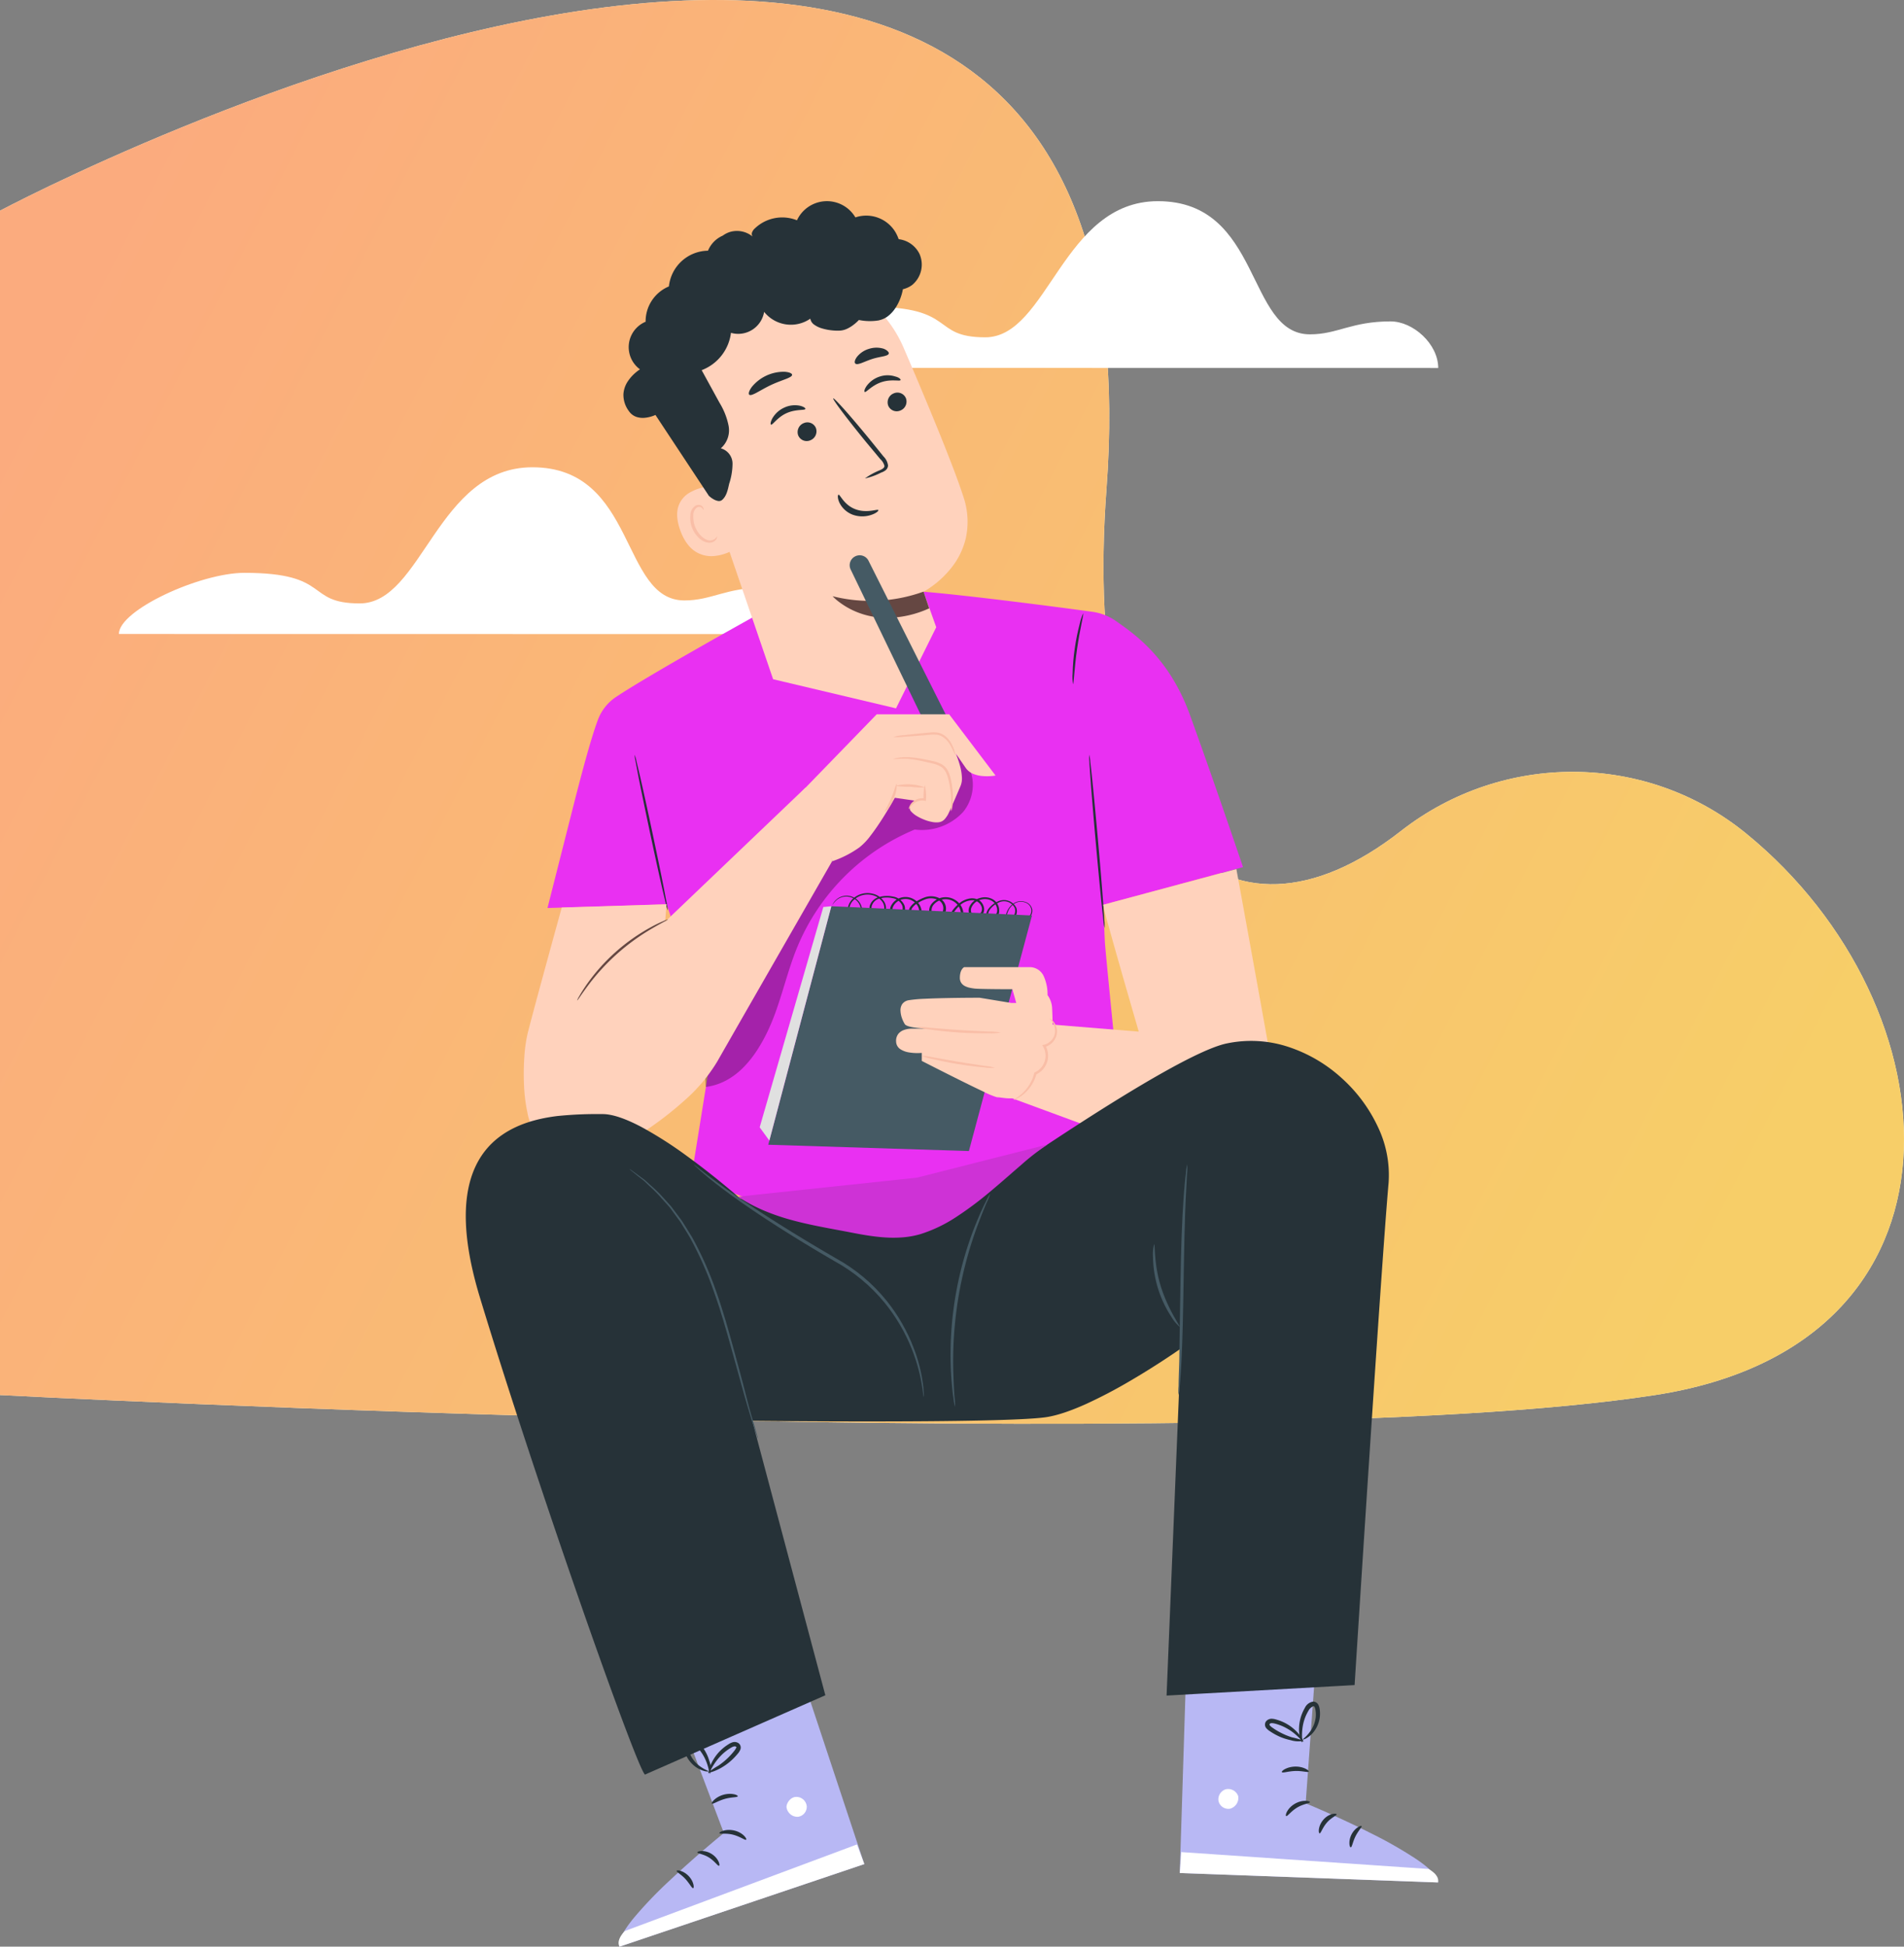 <svg xmlns="http://www.w3.org/2000/svg" xmlns:xlink="http://www.w3.org/1999/xlink" width="735.628" height="751.978" viewBox="0 0 735.628 751.978"><rect x="0" y="0" width="735.628" height="751.978" fill="#808080" stroke="none"/><defs><linearGradient id="a" x1="0.905" y1="0.819" x2="0.025" y2="0.4" gradientUnits="objectBoundingBox"><stop offset="0" stop-color="#f7ce68"/><stop offset="1" stop-color="#fbab7e"/></linearGradient></defs><g transform="translate(127.194 -505.498)"><path d="M.5,313S454,71.5,428,420.5c-10,133.79,46,185.07,113.71,132.16,39.34-30.76,94.84-30.62,133.52,1C757,620.43,766.82,750.93,640,770.5c-162,25-639.5,0-639.5,0Z" transform="translate(-127.694 273.887)" fill="#fffbdf"/><path d="M.5,313S454,71.5,428,420.5c-10,133.79,46,185.07,113.71,132.16,39.34-30.76,94.84-30.62,133.52,1C757,620.43,766.82,750.93,640,770.5c-162,25-639.5,0-639.5,0Z" transform="translate(-127.694 273.887)" fill="url(#a)"/><g transform="translate(-81.265 686)"><path d="M0,64.4c0-9.21,31.36-23.62,48.51-23.62,33.83,0,23.27,11.81,44.55,11.81C117.31,52.59,122.85,0,159.75,0c40.33,0,34,51.44,58.75,51.44,10.66,0,16-5,31.15-5,8.79,0,18.41,8.78,18.41,18Z" fill="#fff"/></g><g transform="translate(160.416 583.211)"><path d="M0,64.4c0-9.21,31.36-23.62,48.51-23.62,33.83,0,23.27,11.81,44.55,11.81C117.31,52.59,122.85,0,159.75,0c40.33,0,34,51.44,58.75,51.44,10.66,0,16-5,31.15-5,8.79,0,18.41,8.78,18.41,18Z" fill="#fff"/></g><g transform="translate(52.765 583.211)"><path d="M214.7,121.124l54.022-14.564s-.724-2.142-1.951-5.741-2.958-8.656-4.97-14.486S257.5,73.9,255.145,67.205s-4.77-13.476-7.024-19.664a76.248,76.248,0,0,0-6.78-14.119,66.156,66.156,0,0,0-7.7-10.15,68.517,68.517,0,0,0-7.521-6.98c-2.355-1.888-4.5-3.38-6.242-4.612A21.048,21.048,0,0,0,210.4,7.924c-3.194-.443-7.774-1.059-13.118-1.755s-11.454-1.475-17.706-2.242S166.928,2.4,161.012,1.748,149.658.54,145.322.181A102.674,102.674,0,0,0,125.929,1c-7.214.855-14.823,2.162-21.761,3.524S90.96,7.3,86.426,8.379s-7.334,1.813-7.334,1.813-2.456,1.362-6.347,3.542-9.216,5.179-14.954,8.453-11.89,6.821-17.433,10.1-10.477,6.289-13.782,8.486a18.32,18.32,0,0,0-7.087,8.859c-.616,1.648-1.271,3.591-1.967,5.808s-1.431,4.707-2.206,7.449-1.59,5.735-2.445,8.957-1.75,6.674-2.684,10.333L0,122.364l46.066-1.4c2.321,7.047,4.6,13.915,6.71,20.253s4.056,12.145,5.71,17.072,3.019,8.972,3.969,11.787,1.488,4.4,1.488,4.4L55.6,226.314s3.932,1.575,10.083,3.909,14.52,5.428,23.393,8.467,18.251,6.022,26.419,8.135,15.127,3.355,19.162,2.912,11.616-2.536,20.718-5.426,19.724-6.578,29.842-10.21,19.732-7.209,26.816-9.878,11.639-4.429,11.639-4.429-.522-5.14-1.3-12.888-1.825-18.1-2.869-28.532-2.086-20.933-2.869-28.977-1.3-13.63-1.3-14.224c-.013-.235-.039-.784-.074-1.587s-.082-1.861-.136-3.112-.117-2.7-.186-4.275S214.785,122.909,214.7,121.124Z" transform="translate(31.569 150.68)" fill="#e930f2"/><g transform="translate(92.359 211.309)" opacity="0.3"><path d="M100.779,5.675A16.635,16.635,0,0,0,86.056.147,33.363,33.363,0,0,0,71.031,6.331a75.556,75.556,0,0,0-9.759,7.937,100.026,100.026,0,0,0-8.515,9.3C50.1,26.847,47.6,30.281,45.216,33.8s-4.646,7.112-6.839,10.717q-5.736,9.424-11.01,19.106t-10.077,19.6q-4.8,9.918-9.128,20.06T0,123.765l.372,7.087a22.774,22.774,0,0,0,7.878-2.521,27.873,27.873,0,0,0,6.509-4.888,41.336,41.336,0,0,0,5.287-6.552,63.283,63.283,0,0,0,4.21-7.514,82.21,82.21,0,0,0,3.269-7.962c.966-2.71,1.835-5.465,2.686-8.23s1.686-5.541,2.583-8.293,1.857-5.481,2.96-8.152a84.084,84.084,0,0,1,45.34-45.322,21.7,21.7,0,0,0,18.621-6.7,16.159,16.159,0,0,0,2.645-4.454,16.868,16.868,0,0,0,1.149-5.037,15.121,15.121,0,0,0-.483-5.053A12.717,12.717,0,0,0,100.779,5.675Z"/></g><path d="M5.953,66.9a15.208,15.208,0,0,1-.407-2.622c-.2-1.689-.469-4.133-.778-7.154s-.662-6.619-1.04-10.615S2.945,38.12,2.533,33.5s-.79-9.016-1.12-13.021S.8,12.869.573,9.836.183,4.346.089,2.646A14.842,14.842,0,0,1,.035,0,14.927,14.927,0,0,1,.442,2.615c.2,1.688.469,4.133.778,7.156S1.881,16.4,2.26,20.4s.783,8.4,1.195,13.02.79,9.022,1.12,13.026.615,7.611.84,10.641.39,5.483.484,7.179A14.781,14.781,0,0,1,5.953,66.9Z" transform="translate(240.836 213.848)" fill="#263238"/><path d="M0,0Q.116.28.216.566T.4,1.142q.084.291.153.585t.121.593c.1.443.21.9.325,1.388s.236.989.363,1.52.261,1.086.4,1.669.284,1.195.435,1.837c.31,1.351.646,2.833,1,4.426s.734,3.3,1.128,5.1.805,3.687,1.228,5.65.858,4,1.3,6.09.872,4.124,1.282,6.083.8,3.844,1.174,5.638.72,3.5,1.045,5.093.623,3.084.893,4.448q.186.97.355,1.863t.322,1.7q.153.811.289,1.537l.256,1.364q.068.295.122.592t.1.6q.042.3.071.6t.046.6q-.116-.28-.218-.566t-.188-.576q-.086-.291-.158-.585t-.127-.593q-.146-.631-.315-1.348t-.358-1.518l-.4-1.684q-.208-.883-.435-1.847c-.31-1.355-.646-2.84-1-4.436s-.734-3.3-1.128-5.1-.805-3.686-1.228-5.647-.858-3.994-1.3-6.08-.871-4.117-1.282-6.075-.8-3.843-1.174-5.638-.72-3.5-1.045-5.1-.623-3.087-.893-4.451q-.186-.97-.355-1.86t-.322-1.7Q.729,4.509.592,3.781T.337,2.41q-.072-.3-.129-.6t-.1-.6Q.066.912.039.608T0,0Z" transform="translate(65.233 213.848)" fill="#263238"/><path d="M4.155,0c.066.022.02.413-.1,1.1s-.326,1.684-.569,2.908S2.953,6.7,2.66,8.317s-.591,3.408-.862,5.29-.486,3.682-.662,5.322S.824,22.05.714,23.295s-.2,2.253-.27,2.95-.137,1.081-.2,1.076q-.09-.5-.147-1.008T.014,25.3Q-.008,24.79,0,24.281t.058-1.017q.031-1.228.1-2.454t.172-2.449q.1-1.223.245-2.443T.9,13.483q.173-1.216.382-2.426t.452-2.413q.244-1.2.523-2.4t.593-2.383q.1-.5.238-.995t.3-.977q.164-.484.358-.957T4.155,0Z" transform="translate(234.394 159.242)" fill="#263238"/><path d="M47.98,13.8a74.113,74.113,0,0,0,1.944,7.714c1.265,4.6,3,10.719,4.743,16.834S58.174,50.576,59.5,55.157s2.213,7.635,2.213,7.635l-41.779-3.4L0,83.823l71.19,26.222s2.756-1.229,6.891-3.1,9.647-4.386,15.159-6.956,11.025-5.2,15.159-7.292,6.891-3.66,6.891-4.107-.991-6.208-2.478-14.6-3.469-19.407-5.451-30.369S103.4,21.756,101.91,13.59,99.433,0,99.433,0Z" transform="translate(198.294 258.001)" fill="#ffd2bc"/><path d="M73.866,10.2a2.976,2.976,0,0,0,2.073-1.081,3.543,3.543,0,0,0,.9-2.675,3.436,3.436,0,0,0-2.427-2.817,4.659,4.659,0,0,0-4.624.833,6.823,6.823,0,0,0-1.772,2.232q-.086.17-.164.344t-.146.351q-.069.177-.129.358t-.11.364c-.031.124-.064.25-.092.375a2.755,2.755,0,0,0-.061.365,1.1,1.1,0,0,0,.016.332.6.6,0,0,0,.137.275,1.116,1.116,0,0,0,1.223.319,2.285,2.285,0,0,0,1.24-.868,3.543,3.543,0,0,0,.5-3.154,4.624,4.624,0,0,0-6.272-2.073,8.434,8.434,0,0,0-3.172,2.5,3.544,3.544,0,0,0-.8,1.772,1.151,1.151,0,0,0,.868,1.293,2.179,2.179,0,0,0,1.772-.6,2.835,2.835,0,0,0,.8-1.772,4.287,4.287,0,0,0-1.86-3.756,5.421,5.421,0,0,0-4.429-.567A5.208,5.208,0,0,0,53.792,5.4a2.693,2.693,0,0,0-.106,2.179,1.771,1.771,0,0,0,1.772.974,2.533,2.533,0,0,0,1.931-1.063A2.569,2.569,0,0,0,57.6,5.254a3.772,3.772,0,0,0-3.916-2.463,7.441,7.441,0,0,0-4.748,2.232q-.249.23-.484.473t-.457.5q-.222.255-.43.522t-.4.545a2.639,2.639,0,0,0-.514,2.3,1.329,1.329,0,0,0,1.9.478,2.143,2.143,0,0,0,1.081-2.037,5.81,5.81,0,0,0-2.782-4.553,5.953,5.953,0,0,0-5.439-.425,5.811,5.811,0,0,0-2.3,1.648,3.348,3.348,0,0,0-.815,2.5,1.572,1.572,0,0,0,.584,1.059,2.376,2.376,0,0,0,1.167.489A2.741,2.741,0,0,0,41.35,8.4a1.972,1.972,0,0,0,1.013-.785,3.541,3.541,0,0,0-1.223-4.784,6.307,6.307,0,0,0-5.563-.3q-.347.134-.688.284t-.673.317q-.333.166-.657.348t-.64.38a6.521,6.521,0,0,0-2.091,1.878,2.285,2.285,0,0,0-.159,2.392,1.311,1.311,0,0,0,1.878.62,2.09,2.09,0,0,0,.939-2.091,4.5,4.5,0,0,0-1.063-2.41,5.421,5.421,0,0,0-4.748-1.949,5.314,5.314,0,0,0-4.164,2.782,2.781,2.781,0,0,0-.16,2.3,1.629,1.629,0,0,0,1.772.868A2.232,2.232,0,0,0,26.9,6.972a2.923,2.923,0,0,0,0-2.286A4.89,4.89,0,0,0,23.122,1.94a10.206,10.206,0,0,0-4.855.142,4.181,4.181,0,0,0-3.1,2.977A3.081,3.081,0,0,0,16.938,8.6a2.585,2.585,0,0,0,3.012-2.02,4.27,4.27,0,0,0-1.116-3.756,6.644,6.644,0,0,0-3.4-2.038A7.813,7.813,0,0,0,8.345,2.561,5.634,5.634,0,0,0,6.573,5.484a2.869,2.869,0,0,0,.9,2.817,1.894,1.894,0,0,0,2.569,0,2.71,2.71,0,0,0,.868-2.445A5.315,5.315,0,0,0,8.079,2.029,5.758,5.758,0,0,0,4.2,1.444,6.023,6.023,0,0,0,1.559,2.72q-.226.207-.438.428t-.407.457q-.2.235-.374.484T0,4.6q.024-.075.052-.148t.062-.144q.033-.071.071-.14t.081-.135q.114-.205.245-.4t.278-.377Q.935,3.073,1.1,2.9t.338-.325A6.042,6.042,0,0,1,4.128,1.161a5.952,5.952,0,0,1,4.111.532,5.687,5.687,0,0,1,3.136,4.093,3.207,3.207,0,0,1-.992,2.888,2.443,2.443,0,0,1-3.242.142A3.419,3.419,0,0,1,6.006,5.466a6.183,6.183,0,0,1,1.878-3.26A8.344,8.344,0,0,1,15.521.239a7.088,7.088,0,0,1,3.792,2.233A4.889,4.889,0,0,1,20.588,6.9a3.72,3.72,0,0,1-1.4,2.055,2.8,2.8,0,0,1-2.534.5,3.135,3.135,0,0,1-1.931-1.772,4.536,4.536,0,0,1-.354-2.6,4.942,4.942,0,0,1,3.65-3.544,10.86,10.86,0,0,1,5.315-.195A5.758,5.758,0,0,1,27.746,4.58a3.809,3.809,0,0,1,0,2.959,3.118,3.118,0,0,1-2.427,1.772,2.6,2.6,0,0,1-2.8-1.347,3.631,3.631,0,0,1,.142-3.1,6.253,6.253,0,0,1,4.89-3.313,6.342,6.342,0,0,1,5.563,2.268,5.439,5.439,0,0,1,1.293,2.906,3.011,3.011,0,0,1-1.417,3.012,2.251,2.251,0,0,1-1.772.213,2.392,2.392,0,0,1-1.364-1.187A3.312,3.312,0,0,1,30.049,5.4a7.618,7.618,0,0,1,2.41-2.179q.333-.213.677-.408t.7-.373q.353-.177.714-.337t.731-.3a7.228,7.228,0,0,1,6.432.39,4.429,4.429,0,0,1,1.471,6.166,3.313,3.313,0,0,1-3.242,1.311,3.208,3.208,0,0,1-1.665-.726,2.8,2.8,0,0,1-.9-1.63,4.287,4.287,0,0,1,1.028-3.278,6.977,6.977,0,0,1,8.983-1.4A6.608,6.608,0,0,1,50.6,7.947a3.082,3.082,0,0,1-1.612,2.888,2.586,2.586,0,0,1-1.772.23A2.144,2.144,0,0,1,45.8,9.9a3.543,3.543,0,0,1,.585-3.189q.219-.308.455-.6t.489-.574q.253-.28.522-.544t.553-.513a8.5,8.5,0,0,1,5.315-2.463,5.51,5.51,0,0,1,2.923.726,4.483,4.483,0,0,1,1.772,2.374,3.543,3.543,0,0,1-.337,3.012,3.437,3.437,0,0,1-2.622,1.453A2.728,2.728,0,0,1,52.87,8.088a3.543,3.543,0,0,1,.106-2.906A6.13,6.13,0,0,1,57.14,1.87a6.307,6.307,0,0,1,5.1.709,5.067,5.067,0,0,1,2.179,4.483,3.171,3.171,0,0,1-3.544,3.1,1.895,1.895,0,0,1-1.435-2.073,4.235,4.235,0,0,1,.975-2.179,9.124,9.124,0,0,1,3.544-2.693,5.311,5.311,0,0,1,7.087,2.5,4.11,4.11,0,0,1-.62,3.738A3.064,3.064,0,0,1,68.852,10.5a1.771,1.771,0,0,1-1.772-.567,2.3,2.3,0,0,1,0-1.772q.055-.195.119-.387t.137-.38q.073-.188.155-.373t.173-.366A7.371,7.371,0,0,1,69.56,4.3a5.1,5.1,0,0,1,5.067-.833A3.755,3.755,0,0,1,77.214,6.6a3.933,3.933,0,0,1-1.063,2.853,2.5,2.5,0,0,1-2.286.744Z" transform="translate(141.668 267.276)" fill="#263238"/><path d="M24.38,0,0,92.133l77.516,2.445,24.38-91Z" transform="translate(116.863 272.352)" fill="#455a64"/><path d="M27.693,0l-3.1.3L0,85.4l3.738,5.138Z" transform="translate(113.55 272.352)" fill="#e0e0e0"/><path d="M26.317,0H51.494a5.951,5.951,0,0,1,5.563,3.544,16.868,16.868,0,0,1,1.453,7.264,9.249,9.249,0,0,1,1.772,5.085q.088,1.724.132,3.45t.044,3.451q0,1.726-.044,3.451t-.132,3.45a1.236,1.236,0,0,1-.559.533,6.852,6.852,0,0,1-.987.465c-.348.136-.688.25-.941.329s-.419.125-.419.125a9.23,9.23,0,0,1,.23,6.768,7.087,7.087,0,0,1-3.632,3.632s-.212.484-.582,1.225-.9,1.739-1.533,2.768a19.815,19.815,0,0,1-2.168,2.951,5.875,5.875,0,0,1-2.485,1.773,11.231,11.231,0,0,1-2.476.411,15.943,15.943,0,0,1-2.275-.046c-.712-.061-1.371-.152-1.959-.228a12.739,12.739,0,0,0-1.529-.137,31.665,31.665,0,0,1-5.255-2.193c-2.8-1.316-6.379-3.07-9.9-4.824s-6.994-3.508-9.584-4.824-4.3-2.193-4.3-2.193v-3.1s-.606.061-1.518.069a19.22,19.22,0,0,1-3.357-.248,8.536,8.536,0,0,1-3.4-1.248A3.626,3.626,0,0,1,.006,28.775a4.361,4.361,0,0,1,.886-3.033,4.9,4.9,0,0,1,2.173-1.474,8.789,8.789,0,0,1,2.216-.474A8.236,8.236,0,0,1,6.3,23.761H21.055s-1.013.041-2.557.065-3.617.03-5.738-.04a50.341,50.341,0,0,1-6.02-.5c-1.732-.28-3.027-.694-3.4-1.3A11.884,11.884,0,0,1,2.25,19.663a9.467,9.467,0,0,1-.55-2.825,4.276,4.276,0,0,1,.662-2.553,3.831,3.831,0,0,1,2.551-1.509,53.959,53.959,0,0,1,6.367-.561c2.8-.135,6.062-.225,9.171-.283s6.064-.087,8.241-.1,3.577-.012,3.577-.012L44.5,13.839h1.931L44.921,8.523s-.8,0-2.037,0-2.9-.012-4.623-.029-3.508-.042-4.978-.079-2.629-.087-3.1-.154-1.058-.145-1.666-.279A7.882,7.882,0,0,1,26.7,7.37a3.856,3.856,0,0,1-1.462-1.2,3.438,3.438,0,0,1-.6-2.043,7.487,7.487,0,0,1,.263-2.08A4.271,4.271,0,0,1,25.475.79a2.764,2.764,0,0,1,.579-.622A1.4,1.4,0,0,1,26.317,0Z" transform="translate(166.255 295.881)" fill="#ffd2bc"/><path d="M32,2.1q-.583.1-1.171.173t-1.177.108q-.59.038-1.182.043t-1.183-.022c-.726,0-1.523,0-2.378,0s-1.768-.014-2.73-.033-1.97-.047-3.015-.089-2.127-.1-3.235-.174-2.188-.16-3.231-.25-2.049-.187-3.005-.286-1.865-.2-2.713-.306S5.342,1.054,4.624.952Q4.035.9,3.451.818T2.287.619Q1.708.5,1.136.357T0,.031Q.588,0,1.177,0T2.353.028q.588.029,1.173.087T4.7.262c.722.062,1.514.13,2.364.2s1.76.145,2.716.22,1.961.152,3,.227S14.9,1.059,16,1.13s2.179.135,3.219.194,2.042.112,3,.161,1.864.093,2.716.134l2.372.114q.59-.012,1.18.006T29.66,1.8q.588.047,1.173.122T32,2.1Z" transform="translate(174.73 319.043)" fill="#f9bea7"/><path d="M28.118,4.571q-.523.051-1.047.068t-1.048,0q-.524-.016-1.046-.064t-1.041-.13c-.647-.058-1.353-.127-2.11-.209s-1.564-.176-2.412-.282-1.737-.225-2.658-.355-1.873-.274-2.848-.429-1.923-.318-2.838-.484-1.8-.336-2.632-.506-1.631-.338-2.373-.5S4.633,1.356,4,1.2q-.518-.083-1.03-.2T1.962.737Q1.46.586.969.4T0,0Q.524.013,1.046.053T2.087.16q.519.067,1.034.16T4.146.532L14.068,2.3l9.94,1.541q.522.039,1.04.1t1.033.156q.514.091,1.024.208T28.118,4.571Z" transform="translate(176.307 330.166)" fill="#f9bea7"/><path d="M13.855,0s.023.007.066.023.105.043.184.083a3.015,3.015,0,0,1,.28.163,3.875,3.875,0,0,1,.355.262,6.022,6.022,0,0,1,1.541,6.874,6.413,6.413,0,0,1-4.341,3.668l.283-.691a7.92,7.92,0,0,1-3.632,11.3l.283-.319a15.519,15.519,0,0,1-.842,2.383,15.522,15.522,0,0,1-1.208,2.2A15.522,15.522,0,0,1,5.279,27.93a15.516,15.516,0,0,1-1.859,1.712q-.284.221-.58.426t-.6.394q-.306.189-.622.36t-.642.326q-.113.063-.232.116t-.241.1q-.122.042-.248.074T0,31.485c0-.031.079-.091.225-.188s.36-.231.63-.41.6-.4.969-.683.79-.611,1.241-1a15.822,15.822,0,0,0,1.676-1.713,15.83,15.83,0,0,0,1.391-1.935,15.818,15.818,0,0,0,1.084-2.122,15.825,15.825,0,0,0,.757-2.274v-.23l.23-.089a7.087,7.087,0,0,0,3.207-9.957l-.372-.567.656-.142a5.687,5.687,0,0,0,3.827-3.083,5.51,5.51,0,0,0,.266-3.969A8.152,8.152,0,0,0,13.855,0Z" transform="translate(211.654 315.69)" fill="#f9bea7"/><path d="M84.283,168.569l15.539-31.343-4.908-13.714a29.623,29.623,0,0,0,3.521-2.277,37.755,37.755,0,0,0,7.149-6.861,29.1,29.1,0,0,0,5.654-11.492,29.907,29.907,0,0,0-.963-16.17c-.961-2.981-2.3-6.712-3.918-10.968s-3.506-9.037-5.566-14.119S96.5,51.162,94.209,45.7s-4.651-10.993-6.968-16.379A48.318,48.318,0,0,0,27.373,2.535L25,3.332A40.158,40.158,0,0,0,9.813,13.769,37.758,37.758,0,0,0,1.675,28.744,47.669,47.669,0,0,0,.265,46.476a62.713,62.713,0,0,0,5,18.709L36.8,157.318Z" transform="translate(81.943 27.349)" fill="#ffd2bc"/><path d="M35.135,0a60.326,60.326,0,0,1-8.611,2.4A60.329,60.329,0,0,1,17.7,3.5,60.332,60.332,0,0,1,8.81,3.3,60.323,60.323,0,0,1,0,1.772a19.572,19.572,0,0,0,2.487,2.2A29.774,29.774,0,0,0,9.743,8.037a31.1,31.1,0,0,0,11.717,2.1A40.4,40.4,0,0,0,37.332,6.449Z" transform="translate(141.721 150.826)" fill="#654742"/><path d="M7.082,2.238a3.7,3.7,0,0,1-2.2,4.7A3.544,3.544,0,0,1,.207,4.984,3.718,3.718,0,0,1,2.387.289a3.544,3.544,0,0,1,4.7,1.949Z" transform="translate(162.988 73.943)" fill="#263238"/><path d="M13.989,1.834c-.071.151-.328.2-.733.2S12.3,2,11.63,1.989a17.823,17.823,0,0,0-2.293.079A12.94,12.94,0,0,0,6.6,2.649,13.238,13.238,0,0,0,4.045,3.822,18.642,18.642,0,0,0,2.129,5.134c-.535.412-.967.774-1.3,1.013s-.57.355-.712.276A.29.29,0,0,1,0,6.169a1.592,1.592,0,0,1,.077-.517,4.144,4.144,0,0,1,.3-.729,7.017,7.017,0,0,1,.553-.892,10.134,10.134,0,0,1,5-3.544,9.656,9.656,0,0,1,6.06,0A5.19,5.19,0,0,1,12.91.8a3.279,3.279,0,0,1,.643.372,1.5,1.5,0,0,1,.36.369A.386.386,0,0,1,13.989,1.834Z" transform="translate(154.008 67.259)" fill="#263238"/><path d="M7.082,2.238a3.718,3.718,0,0,1-2.2,4.7A3.543,3.543,0,0,1,.207,4.984,3.718,3.718,0,0,1,2.387.289a3.544,3.544,0,0,1,4.7,1.949Z" transform="translate(128.208 85.442)" fill="#263238"/><path d="M13.441,1.429c-.053.159-.307.239-.714.294s-.967.086-1.634.146A19.237,19.237,0,0,0,8.822,2.2a13.126,13.126,0,0,0-2.627.842A12.554,12.554,0,0,0,3.811,4.454,18.6,18.6,0,0,0,2.044,5.969c-.492.472-.889.885-1.2,1.163s-.539.422-.69.356c-.071-.027-.12-.107-.141-.235a1.581,1.581,0,0,1,.024-.518,4.327,4.327,0,0,1,.22-.757A7.559,7.559,0,0,1,.7,5.025,10.134,10.134,0,0,1,5.274.915,9.727,9.727,0,0,1,11.3.188a6.709,6.709,0,0,1,.985.3,3.958,3.958,0,0,1,.691.344,1.533,1.533,0,0,1,.389.334A.291.291,0,0,1,13.441,1.429Z" transform="translate(117.773 78.827)" fill="#263238"/><path d="M12.278,30.927q.668-.484,1.364-.926t1.417-.839q.721-.4,1.466-.749t1.511-.658c.235-.106.463-.217.673-.335a3.861,3.861,0,0,0,.565-.376,1.71,1.71,0,0,0,.389-.433.969.969,0,0,0,.145-.5,5.315,5.315,0,0,0-1.612-2.64L12.88,17.089c-1.869-2.286-3.631-4.477-5.217-6.483S4.669,6.778,3.505,5.234,1.423,2.42.819,1.519-.076.084.017.009.577.325,1.342,1.1,3.17,3.017,4.453,4.461,7.241,7.642,8.89,9.587s3.441,4.1,5.3,6.368l5.227,6.467a5.953,5.953,0,0,1,1.772,3.544A2.533,2.533,0,0,1,20.074,27.9q-.18.125-.368.237t-.384.209q-.2.1-.4.181t-.41.152q-.739.383-1.5.715t-1.543.615q-.781.282-1.58.512t-1.612.408Z" transform="translate(141.952 76.171)" fill="#263238"/><path d="M16.722,1.172c0,.288-.248.554-.687.822a12.4,12.4,0,0,1-1.829.837c-.762.3-1.657.623-2.627,1S9.564,4.636,8.5,5.14,6.442,6.176,5.533,6.676,3.8,7.646,3.082,8.031a11.954,11.954,0,0,1-1.824.84C.767,9.027.4,9.043.174,8.861A.576.576,0,0,1,0,8.448a1.936,1.936,0,0,1,.1-.674A4.89,4.89,0,0,1,.49,6.89a8.769,8.769,0,0,1,.676-1.041A15.944,15.944,0,0,1,13.781,0a8.872,8.872,0,0,1,1.237.153,4.912,4.912,0,0,1,.925.272,1.915,1.915,0,0,1,.579.352A.555.555,0,0,1,16.722,1.172Z" transform="translate(109.354 65.902)" fill="#263238"/><path d="M13.147,2.3a1.2,1.2,0,0,1-.718.638,8,8,0,0,1-1.452.425c-.582.128-1.251.255-1.971.412s-1.489.345-2.273.6-1.526.537-2.212.81-1.316.534-1.876.74a7.069,7.069,0,0,1-1.458.408,1.2,1.2,0,0,1-.956-.187.643.643,0,0,1-.21-.379A1.451,1.451,0,0,1,.04,5.191a3.2,3.2,0,0,1,.265-.738A5.674,5.674,0,0,1,.833,3.6,9.231,9.231,0,0,1,5.564.443a9.355,9.355,0,0,1,5.687,0A5.522,5.522,0,0,1,12.16.92a3.508,3.508,0,0,1,.623.512,1.641,1.641,0,0,1,.331.483A.534.534,0,0,1,13.147,2.3Z" transform="translate(150.279 56.585)" fill="#263238"/><path d="M13.688,0a19.391,19.391,0,0,0-3.009.365,18.192,18.192,0,0,0-5.69,2.051A9.709,9.709,0,0,0,.547,7.587c-.836,2.4-.808,5.564.738,9.724s3.671,6.676,5.986,8.1A11.5,11.5,0,0,0,14.4,26.987a17.917,17.917,0,0,0,5.94-1.641,6.681,6.681,0,0,0,2.418-1.533c-.04-.124-.627-1.674-1.485-3.93s-1.987-5.217-3.111-8.162-2.243-5.876-3.081-8.069Z" transform="translate(81.666 110.075)" fill="#ffd2bc"/><path d="M10.4,12.148c-.022,0-.047.02-.077.056s-.067.089-.113.154-.1.143-.173.231a3.575,3.575,0,0,1-.256.285,3.136,3.136,0,0,1-2.144.85,3.686,3.686,0,0,1-1.569-.4,6.754,6.754,0,0,1-1.591-1.093,9.667,9.667,0,0,1-1.441-1.651,10.619,10.619,0,0,1-1.121-2.07A10.258,10.258,0,0,1,1.19,4.068a3.543,3.543,0,0,1,1.347-3.03,1.541,1.541,0,0,1,2,.159,1.607,1.607,0,0,1,.24.273,1.684,1.684,0,0,1,.137.238c.033.07.056.128.077.169s.038.064.06.064.049-.025.07-.074a.546.546,0,0,0,.038-.21,1.105,1.105,0,0,0-.051-.329A1.866,1.866,0,0,0,4.911.9,1.771,1.771,0,0,0,3.883.1,2.409,2.409,0,0,0,2.112.259a4.323,4.323,0,0,0-2.055,3.7A10.471,10.471,0,0,0,.765,8.976a11.317,11.317,0,0,0,1.279,2.3A9.867,9.867,0,0,0,3.728,13.1a7.049,7.049,0,0,0,1.93,1.163,4.639,4.639,0,0,0,2.016.329,3.277,3.277,0,0,0,2.481-1.435,3.9,3.9,0,0,0,.143-.409,3.112,3.112,0,0,0,.074-.315c.016-.087.023-.157.027-.205S10.4,12.152,10.4,12.148Z" transform="translate(86.722 117.328)" fill="#f9bea7"/><path d="M.23.011C.381-.051.58.158.864.534s.654.919,1.144,1.523a12.793,12.793,0,0,0,1.872,1.9A10.429,10.429,0,0,0,6.7,5.592,11.116,11.116,0,0,0,9.954,6.3a15,15,0,0,0,2.812-.086c.824-.1,1.515-.231,2.014-.306s.807-.089.865.053c.035.062.009.164-.079.292a2.216,2.216,0,0,1-.45.448,5.481,5.481,0,0,1-.819.521,8.653,8.653,0,0,1-1.186.511,10.876,10.876,0,0,1-1.826.485,10.879,10.879,0,0,1-1.868.162,10.879,10.879,0,0,1-1.868-.162,10.877,10.877,0,0,1-1.826-.485,9.389,9.389,0,0,1-1.622-.8A9.393,9.393,0,0,1,2.673,5.855a9.39,9.39,0,0,1-1.2-1.334A9.39,9.39,0,0,1,.549,2.97a7.3,7.3,0,0,1-.4-1.138A4.7,4.7,0,0,1,0,.926,2.1,2.1,0,0,1,.051.3.425.425,0,0,1,.23.011Z" transform="translate(143.759 113.377)" fill="#263238"/><path d="M114.363,20.3a10.275,10.275,0,0,0-8.009-5.617q-.12-.348-.257-.69t-.29-.677q-.153-.335-.322-.662t-.353-.646a13.158,13.158,0,0,0-15.5-5.741A12.774,12.774,0,0,0,67.056,7.382,15.3,15.3,0,0,0,50.809,10.5a3.863,3.863,0,0,0-1.169,1.772,1.772,1.772,0,0,0,.266,1.382,9.531,9.531,0,0,0-8.7-1.772q-.378.115-.744.262t-.717.325q-.351.178-.686.386t-.652.445a10.843,10.843,0,0,0-5.723,5.829,15.4,15.4,0,0,0-15.1,13.8,14.613,14.613,0,0,0-9,13.643A10.63,10.63,0,0,0,6.408,64.965a14.591,14.591,0,0,0-1.6,1.186,16.117,16.117,0,0,0-3.019,3.321A10.068,10.068,0,0,0,.01,74.57,10.423,10.423,0,0,0,2.12,81.088a5.809,5.809,0,0,0,3.023,2.281,8.044,8.044,0,0,0,3.369.284,12.914,12.914,0,0,0,2.737-.626,10.87,10.87,0,0,0,1.13-.45l20.446,30.935c-.022.058.188.3.544.61a9.136,9.136,0,0,0,1.416,1,5.28,5.28,0,0,0,1.765.67,1.9,1.9,0,0,0,1.59-.386,5.629,5.629,0,0,0,1.1-1.311,8.375,8.375,0,0,0,.73-1.552,17.089,17.089,0,0,0,.5-1.688c.142-.574.269-1.153.4-1.72q.315-.947.554-1.915t.4-1.95q.162-.982.247-1.975t.091-1.991a6.146,6.146,0,0,0-4.536-5.829,9.229,9.229,0,0,0,3.012-8.717q-.238-1.189-.582-2.35t-.788-2.283q-.445-1.123-.989-2.2T37.1,77.81L30.239,65.284A17.8,17.8,0,0,0,41.56,50.862a10.152,10.152,0,0,0,12.81-8.115,13.208,13.208,0,0,0,17.842,2.64,3.55,3.55,0,0,0,1.5,2.314,9.87,9.87,0,0,0,3.081,1.464,20.465,20.465,0,0,0,3.682.726,20.152,20.152,0,0,0,3.305.1,7.592,7.592,0,0,0,2.7-.737,13.324,13.324,0,0,0,2.3-1.4,17.741,17.741,0,0,0,1.607-1.353c.385-.366.6-.607.6-.607q.943.193,1.9.3t1.913.126q.958.02,1.917-.046t1.909-.22h0L99,45.954a8.548,8.548,0,0,0,3.35-1.649A12.931,12.931,0,0,0,105,41.411a18.494,18.494,0,0,0,1.9-3.608,19.949,19.949,0,0,0,1.087-3.792q.479-.111.943-.27t.909-.361q.445-.2.869-.449t.822-.534a10.2,10.2,0,0,0,2.835-12.1Z" transform="translate(60.898)" fill="#263238"/><path d="M14.684,46.35s-.673,2.436-1.721,6.241S10.494,61.567,9,67.04,5.932,78.285,4.585,83.29,2.117,92.532,1.519,94.932a55.692,55.692,0,0,0-1.293,9.1,93.928,93.928,0,0,0-.111,11.157,62.715,62.715,0,0,0,1.344,10.585,18.56,18.56,0,0,0,3.072,7.389,19.945,19.945,0,0,0,5.9,4.443,58.745,58.745,0,0,0,7.739,3.384c2.57.932,4.973,1.66,6.733,2.154s2.877.756,2.877.756,2.188-1.069,5.657-3,8.217-4.718,13.339-8.16a134.13,134.13,0,0,0,15.575-12.074,63.5,63.5,0,0,0,12.364-14.738c2.981-5.218,7.253-12.676,11.985-20.928s9.922-17.3,14.74-25.692,9.264-16.135,12.5-21.779l5.277-9.188L108.889,0,54.62,51.825l.567-6.733Z" transform="translate(22.396 226.499)" fill="#ffd2bc"/><path d="M2.131.417h0A3.809,3.809,0,0,1,7.269,2.1L38.506,64.308l-8.026,3.544L.359,5.449A3.806,3.806,0,0,1,2.131.417Z" transform="translate(148.325 136.783)" fill="#455a64"/><path d="M0,30.12,29.217,0H57.211l17.93,23.653s-.532.1-1.376.178a20.6,20.6,0,0,1-3.257.048,12.709,12.709,0,0,1-3.828-.809,6.536,6.536,0,0,1-3.091-2.394l-3.88-5.617s.247.542.583,1.42a34.649,34.649,0,0,1,1.12,3.443,20.61,20.61,0,0,1,.711,4.241,7.678,7.678,0,0,1-.643,3.812s-.262.619-.667,1.564-.95,2.216-1.517,3.521-1.155,2.642-1.643,3.72-.877,1.9-1.045,2.162a12.661,12.661,0,0,1-.937,1.337,4.108,4.108,0,0,1-1.108.962,3.877,3.877,0,0,1-1.556.477,8.6,8.6,0,0,1-2.282-.118,15.96,15.96,0,0,1-2.987-.842,18.964,18.964,0,0,1-2.967-1.426A9,9,0,0,1,42.6,37.615a1.924,1.924,0,0,1-.595-1.719,3.543,3.543,0,0,1,2.746-2.427l-8.522-1.223s-.536.971-1.421,2.485S32.694,38.3,31.3,40.472s-2.952,4.455-4.484,6.425a23.328,23.328,0,0,1-4.331,4.538q-1.2.849-2.451,1.609t-2.557,1.426q-1.3.666-2.653,1.237T12.084,56.75Z" transform="translate(129.549 198.221)" fill="#ffd2bc"/><path d="M35.081,0c0,.035-.148.132-.429.29s-.693.38-1.221.664S32.259,1.587,31.516,2,29.93,2.892,29,3.437a82.919,82.919,0,0,0-24.894,22.2C3.468,26.5,2.9,27.284,2.4,27.981s-.915,1.3-1.259,1.8-.613.88-.8,1.135-.305.382-.341.36q.078-.222.17-.439t.2-.428q.1-.211.221-.415t.246-.4q.219-.4.5-.875t.63-1.023q.345-.546.75-1.159t.863-1.284A73.191,73.191,0,0,1,28.685,2.87q.561-.31,1.129-.6t1.145-.574q.576-.279,1.159-.543T33.292.638q.21-.113.428-.21t.442-.177q.224-.08.454-.143T35.081,0Z" transform="translate(43.033 277.473)" fill="#654742"/><path d="M0,1.805q.5-.15,1.01-.269t1.024-.208q.515-.089,1.034-.147T4.111,1.1C4.744,1.021,5.439.941,6.187.859S7.735.691,8.578.6,10.306.431,11.224.344s1.87-.173,2.844-.257q.366-.043.734-.065T15.539,0q.368,0,.736.022t.734.065a6.485,6.485,0,0,1,2.64,1.063,9.232,9.232,0,0,1,2.959,3.544q.248.464.455.947t.371.981q.164.5.286,1.009t.2,1.032c-.04,0-.1-.092-.192-.264s-.207-.425-.358-.746-.334-.711-.557-1.158-.484-.951-.79-1.5a9.143,9.143,0,0,0-2.853-3.172A5.316,5.316,0,0,0,16.885.955Q16.543.915,16.2.9t-.687-.02q-.344,0-.687.02t-.686.059c-.97.084-1.919.164-2.837.238s-1.8.144-2.649.207-1.648.12-2.4.17S4.8,1.663,4.164,1.7q-.518.069-1.038.11t-1.041.054q-.521.013-1.043,0T0,1.8Z" transform="translate(165.18 205.169)" fill="#f9bea7"/><path d="M22.36,20.879c-.035,0-.045-.133-.042-.385s.019-.624.036-1.1.034-1.06.039-1.736,0-1.443-.032-2.289q-.045-.742-.119-1.482t-.176-1.475q-.1-.736-.232-1.467t-.288-1.458c-.12-.532-.251-1.09-.415-1.647A11.557,11.557,0,0,0,20.522,6.2a6.812,6.812,0,0,0-.92-1.478,5.027,5.027,0,0,0-1.352-1.149q-.4-.216-.823-.4t-.85-.339q-.431-.153-.873-.274t-.892-.208l-3.455-.78q-.724-.163-1.454-.3T8.44,1.013Q7.707.9,6.97.813T5.493.663Q4.806.639,4.118.636T2.744.651Q2.057.669,1.371.707T0,.8A3.543,3.543,0,0,1,1.435.344q.5-.1,1.011-.169T3.463.063Q3.974.021,4.486.007t1.025,0Q6.27.033,7.027.092T8.538.241q.754.091,1.5.214t1.493.278q.419.08.845.166t.867.177l.9.187.935.2q.487.092.966.221t.945.293q.466.164.92.364t.891.433a6.591,6.591,0,0,1,2.622,3.048q.178.427.331.863t.282.88q.129.444.232.894t.182.907q.148.744.262,1.494t.194,1.5q.08.754.125,1.511t.056,1.516q0,.511-.011,1.022t-.048,1.02q-.033.51-.085,1.018t-.122,1.015a3.7,3.7,0,0,1-.461,1.417Z" transform="translate(165.127 214.762)" fill="#f9bea7"/><path d="M6.162,0q.156.69.262,1.389t.161,1.4q.056.7.06,1.411T6.605,5.617v.549L6.038,6.06q-.114-.022-.229-.038t-.23-.027q-.115-.011-.231-.017t-.232-.006a5.6,5.6,0,0,0-3.88,1.772,6.99,6.99,0,0,0-.494.591c-.137.183-.248.348-.338.485s-.162.247-.219.319-.1.106-.136.093S0,9.158,0,9.059a1.689,1.689,0,0,1,.082-.4,4.223,4.223,0,0,1,.238-.59,6.435,6.435,0,0,1,.419-.73A5.51,5.51,0,0,1,5.1,5.12q.143,0,.286.005t.285.022q.142.016.283.04t.28.057l-.549.443q-.045-.716-.037-1.432t.068-1.429q.06-.713.172-1.42T6.162,0Z" transform="translate(171.19 225.524)" fill="#f9bea7"/><path d="M11.339,1.214q-.71.03-1.421.028T8.5,1.207q-.709-.033-1.417-.1T5.67.948Q4.959.966,4.248.954T2.828.9Q2.118.858,1.411.786T0,.611a18.6,18.6,0,0,1,11.339.6Z" transform="translate(166.03 225.25)" fill="#f9bea7"/><path d="M4.593,0A11.819,11.819,0,0,1,4.56,1.519a11.82,11.82,0,0,1-.226,1.5,11.817,11.817,0,0,1-.416,1.455,11.819,11.819,0,0,1-.6,1.4,11.428,11.428,0,0,1-.567,1.41A11.427,11.427,0,0,1,2,8.592,11.43,11.43,0,0,1,1.091,9.8a11.427,11.427,0,0,1-1.07,1.08c-.053-.04,0-.209.118-.487S.458,9.729.7,9.258s.528-1.03.832-1.653.625-1.311.935-2.041.581-1.444.818-2.1.439-1.263.61-1.775S4.208.751,4.323.458,4.526,0,4.593,0Z" transform="translate(161.898 225.01)" fill="#f9bea7"/><path d="M2.534,0,0,80.209l99.787,3.65c-.062-2.388-3.29-5.493-8.1-8.807A159.065,159.065,0,0,0,74.118,64.987c-6.378-3.226-12.749-6.153-17.525-8.274s-7.958-3.435-7.958-3.435L52.356,1.9Z" transform="translate(275.863 565.601)" fill="#b8b8f4"/><path d="M3.024.057A4.072,4.072,0,0,0,.047,4.611,3.895,3.895,0,0,0,4.512,7.6,4.32,4.32,0,0,0,7.666,2.768,4.09,4.09,0,0,0,2.652.163" transform="translate(290.77 613.364)" fill="#fff"/><path d="M0,8.079.567,0,96.031,6.52s.274.131.674.375a9.937,9.937,0,0,1,1.437,1.06A5.838,5.838,0,0,1,99.462,9.6a3.219,3.219,0,0,1,.325,2.129Z" transform="translate(275.863 637.73)" fill="#fff"/><path d="M9.289.507c0,.12-.155.218-.426.322s-.657.212-1.12.352-1,.31-1.579.538a12.122,12.122,0,0,0-1.8.88A13.321,13.321,0,0,0,2.73,3.768c-.479.4-.892.786-1.243,1.12s-.64.615-.868.795-.4.26-.507.193-.142-.288-.079-.61A4.244,4.244,0,0,1,.514,4.053,7.268,7.268,0,0,1,1.641,2.564,8.6,8.6,0,0,1,3.5,1.127,8.474,8.474,0,0,1,5.681.236,7.589,7.589,0,0,1,7.561,0a4.465,4.465,0,0,1,1.3.173C9.16.271,9.32.4,9.289.507Z" transform="translate(316.84 617.928)" fill="#263238"/><path d="M6.869.25c.022.115-.1.249-.311.417s-.529.369-.9.618-.8.546-1.237.907A10.436,10.436,0,0,0,3.1,3.475,12.505,12.505,0,0,0,2,4.969c-.3.483-.553.94-.763,1.332s-.382.72-.531.946S.433,7.6.313,7.586s-.223-.195-.276-.5A3.889,3.889,0,0,1,.063,5.851a6.593,6.593,0,0,1,.527-1.7A7.869,7.869,0,0,1,1.819,2.27,7.16,7.16,0,0,1,3.535.826,6.152,6.152,0,0,1,5.168.137,3.713,3.713,0,0,1,6.389.01C6.691.04,6.869.131,6.869.25Z" transform="translate(329.572 622.898)" fill="#263238"/><path d="M.515,8.258C.4,8.28.285,8.143.189,7.884A3.7,3.7,0,0,1,0,6.777a6.672,6.672,0,0,1,.15-1.615A7.734,7.734,0,0,1,1.978,1.608,6.657,6.657,0,0,1,3.2.551a3.863,3.863,0,0,1,1-.5c.266-.078.448-.069.5.02s-.007.244-.134.46-.327.5-.566.831-.518.728-.805,1.173A15.267,15.267,0,0,0,2.34,4.024,15.97,15.97,0,0,0,1.669,5.6c-.183.5-.331.954-.46,1.345a8.717,8.717,0,0,1-.351.943C.748,8.117.639,8.25.515,8.258Z" transform="translate(341.4 627.629)" fill="#263238"/><path d="M10.4,1.933c-.058.111-.239.146-.522.138s-.667-.059-1.13-.121-1-.135-1.6-.187A16.275,16.275,0,0,0,5.211,1.7a19.093,19.093,0,0,0-1.935.169c-.6.08-1.136.174-1.6.252a10.86,10.86,0,0,1-1.129.152c-.284.014-.468-.019-.53-.13s.025-.3.242-.512a4.237,4.237,0,0,1,1.02-.7A8.1,8.1,0,0,1,2.96.3,9.7,9.7,0,0,1,5.175,0,9.257,9.257,0,0,1,7.4.222,8.059,8.059,0,0,1,9.1.8a4.431,4.431,0,0,1,1.044.663C10.372,1.669,10.464,1.84,10.4,1.933Z" transform="translate(315.284 604.702)" fill="#263238"/><path d="M14.956,8.487a9.512,9.512,0,0,1-1.251.2,9.507,9.507,0,0,1-1.261.03,9.513,9.513,0,0,1-1.254-.137,9.514,9.514,0,0,1-1.23-.3q-.671-.142-1.332-.324t-1.309-.4q-.648-.222-1.282-.483T4.786,6.5q-.365-.18-.724-.372t-.711-.4q-.352-.2-.7-.419t-.684-.443q-.2-.126-.4-.266T1.2,4.313Q1.016,4.16.845,3.994T.516,3.65a2.143,2.143,0,0,1-.142-2.6A2.763,2.763,0,0,1,2.553,0q.24.006.478.031T3.505.1q.235.042.467.1t.459.137q.4.11.786.238t.774.275q.384.146.76.311t.745.346q.621.308,1.215.665t1.156.759q.562.4,1.091.849t1.021.935a16.464,16.464,0,0,1,1.412,1.572,11.853,11.853,0,0,1,.9,1.307,5.592,5.592,0,0,1,.443.908c.078.221.091.354.046.377s-.147-.055-.312-.213-.391-.4-.682-.695-.647-.659-1.071-1.06S11.8,6.064,11.235,5.6q-.5-.4-1.024-.771t-1.07-.7q-.546-.335-1.112-.635T6.876,2.924q-.344-.152-.694-.29t-.7-.262q-.355-.124-.714-.234t-.723-.206a6.933,6.933,0,0,0-.75-.175A3.587,3.587,0,0,0,2.64,1.7a1.482,1.482,0,0,0-.509.086.633.633,0,0,0-.321.253.715.715,0,0,0-.061.118.239.239,0,0,0-.014.112.426.426,0,0,0,.045.138,1.8,1.8,0,0,0,.118.2q.118.132.245.255t.263.236q.135.113.279.217t.294.2q.31.22.627.43t.641.409q.324.2.653.388t.666.367q.568.31,1.15.592t1.176.538q.594.255,1.2.482t1.222.426q.591.128,1.178.276t1.167.317q.581.168,1.155.357t1.142.4Z" transform="translate(308.781 586.224)" fill="#263238"/><path d="M1.152,15.716c-.044,0-.134-.111-.245-.325a5.989,5.989,0,0,1-.371-.948,11.33,11.33,0,0,1-.351-1.53A15.141,15.141,0,0,1,0,10.843q0-.694.05-1.384T.215,8.086Q.326,7.4.494,6.732T.886,5.4q.137-.39.292-.773t.328-.757q.173-.375.364-.741t.4-.723A4.163,4.163,0,0,1,5.546,0,2.321,2.321,0,0,1,7.584,1.471q.092.222.165.451t.129.462q.056.233.093.47t.056.477q.051.42.069.843t.005.844q-.013.422-.059.842T7.92,6.7a11.564,11.564,0,0,1-.343,1.371,11.573,11.573,0,0,1-.506,1.314,11.582,11.582,0,0,1-.661,1.243A11.572,11.572,0,0,1,5.6,11.782,11.093,11.093,0,0,1,4.089,13.3a8.409,8.409,0,0,1-1.321.9,4.769,4.769,0,0,1-.942.4c-.23.065-.365.067-.374.027s.085-.131.256-.282.419-.363.718-.646a14.718,14.718,0,0,0,1.024-1.068,15.019,15.019,0,0,0,1.173-1.548,11.718,11.718,0,0,0,.628-1.084A11.719,11.719,0,0,0,5.76,8.865a11.712,11.712,0,0,0,.383-1.189A11.708,11.708,0,0,0,6.4,6.449q.05-.359.075-.721T6.5,5.005q0-.362-.025-.723T6.4,3.561a5.415,5.415,0,0,0-.126-.748,3.168,3.168,0,0,0-.2-.6,1.055,1.055,0,0,0-.261-.367.285.285,0,0,0-.3-.06,2.879,2.879,0,0,0-.391.2,4.4,4.4,0,0,0-.494.339,3.812,3.812,0,0,0-.494.466,2.634,2.634,0,0,0-.391.575q-.194.318-.374.643t-.346.658Q2.852,5,2.7,5.339t-.29.685q-.231.6-.42,1.207T1.658,8.464q-.144.622-.244,1.253t-.155,1.269c-.075.74-.1,1.405-.106,1.987s.018,1.081.04,1.487.045.72.046.933S1.218,15.716,1.152,15.716Z" transform="translate(321.929 579.598)" fill="#263238"/><path d="M69.435,0,94.7,76.187.105,108.079c-.625-2.308,1.584-6.2,5.247-10.752A158.805,158.805,0,0,1,19.331,82.674c5.2-4.909,10.472-9.529,14.448-12.923s6.652-5.559,6.652-5.559l-18.2-48.139Z" transform="translate(59.281 566.185)" fill="#b8b8f4"/><path d="M3.668,0A4.037,4.037,0,0,1,7.814,3.546,3.895,3.895,0,0,1,4.376,7.692,4.285,4.285,0,0,1,0,3.953a3.619,3.619,0,0,1,.355-1.5,4.717,4.717,0,0,1,.93-1.331,4.028,4.028,0,0,1,1.3-.893A2.674,2.674,0,0,1,4.057.038" transform="translate(123.915 616.413)" fill="#fff"/><path d="M94.938,7.583,92.1,0,2.451,33.434s-.221.2-.531.553A10.05,10.05,0,0,0,.858,35.414a5.952,5.952,0,0,0-.792,1.952,3.253,3.253,0,0,0,.276,2.128Z" transform="translate(59.044 634.771)" fill="#fff"/><path d="M.017,1.242c.044.115.226.166.517.189s.69.018,1.171.021,1.042.015,1.656.071a12.067,12.067,0,0,1,1.972.339,14.129,14.129,0,0,1,1.894.653c.569.24,1.072.488,1.5.7s.782.4,1.052.5.456.139.549.055.063-.3-.087-.586a4.211,4.211,0,0,0-.808-1.02,7.225,7.225,0,0,0-1.512-1.1,8.472,8.472,0,0,0-2.2-.835A8.944,8.944,0,0,0,3.368.006,7.78,7.78,0,0,0,1.507.3,4.386,4.386,0,0,0,.327.81C.069.984-.045,1.145.017,1.242Z" transform="translate(97.995 629.17)" fill="#263238"/><path d="M.005.515c0,.12.145.217.4.318s.612.206,1.04.34.926.3,1.455.516a10.4,10.4,0,0,1,1.643.846,12.209,12.209,0,0,1,1.47,1.116c.428.376.8.743,1.11,1.059s.572.584.781.76.368.263.484.219.164-.247.128-.553a3.831,3.831,0,0,0-.377-1.172A6.468,6.468,0,0,0,7.15,2.5a7.573,7.573,0,0,0-1.705-1.42A7.4,7.4,0,0,0,3.394.211,6.667,6.667,0,0,0,1.622,0,4.083,4.083,0,0,0,.4.19C.117.29-.03.413.005.515Z" transform="translate(89.466 637.321)" fill="#263238"/><path d="M6.38,6.846c.115,0,.193-.161.212-.435a3.645,3.645,0,0,0-.141-1.118,6.679,6.679,0,0,0-.619-1.52A7.682,7.682,0,0,0,4.609,2.133,8.078,8.078,0,0,0,3.017.862,6.725,6.725,0,0,0,1.548.189,3.6,3.6,0,0,0,.458,0C.186.006.02.073,0,.184s.084.25.272.425.462.385.789.636.706.544,1.1.885A13.552,13.552,0,0,1,3.386,3.3c.4.443.762.893,1.081,1.316s.6.821.842,1.16a8.679,8.679,0,0,0,.629.808C6.115,6.775,6.261,6.873,6.38,6.846Z" transform="translate(81.461 644.81)" fill="#263238"/><path d="M.046,3.749c.084.089.266.071.533-.018s.619-.248,1.044-.443.924-.425,1.483-.656a18.289,18.289,0,0,1,1.848-.656,16.1,16.1,0,0,1,1.908-.425c.594-.1,1.136-.159,1.6-.211s.843-.095,1.116-.154.437-.136.463-.256-.111-.27-.38-.415A4.284,4.284,0,0,0,8.484.135,7.978,7.978,0,0,0,6.705.005,9.407,9.407,0,0,0,4.511.348a9.109,9.109,0,0,0-2.063.858A8.184,8.184,0,0,0,.976,2.268a4.567,4.567,0,0,0-.821.953C0,3.485-.042,3.678.046,3.749Z" transform="translate(95.042 615.235)" fill="#263238"/><path d="M0,11.806c0,.049.124.064.353.037a6.43,6.43,0,0,0,.983-.221,14.771,14.771,0,0,0,1.5-.536,20.55,20.55,0,0,0,1.9-.91q.6-.33,1.183-.7t1.137-.765q.557-.4,1.089-.832t1.038-.9q.3-.277.586-.563t.568-.581q.279-.295.549-.6t.53-.615q.161-.18.308-.371T12,3.865q.131-.2.246-.414t.213-.433A2.107,2.107,0,0,0,11.853.5,2.693,2.693,0,0,0,9.461.13Q9.236.2,9.018.29t-.43.193q-.211.1-.414.225t-.4.256q-.348.22-.685.456T6.43,1.9q-.326.251-.64.516t-.616.545q-.511.472-.981.983T3.3,5.006q-.427.547-.808,1.127T1.772,7.323a16.4,16.4,0,0,0-.9,1.909,11.77,11.77,0,0,0-.486,1.507,5.553,5.553,0,0,0-.164,1c-.011.234.015.365.064.374s.125-.1.238-.3.263-.5.459-.872.438-.822.735-1.327.649-1.067,1.066-1.665q.366-.528.764-1.031t.826-.981Q4.8,5.455,5.258,5T6.2,4.134q.288-.245.585-.478t.6-.455q.306-.222.62-.431t.637-.407a6.375,6.375,0,0,1,.672-.387,3.45,3.45,0,0,1,.608-.238,1.464,1.464,0,0,1,.509-.058.624.624,0,0,1,.373.151A2.243,2.243,0,0,1,11,2.017c.034.041.04.066.027.091a.549.549,0,0,1-.082.094.881.881,0,0,0-.137.2q-.077.159-.164.312t-.185.3q-.1.147-.205.286t-.225.272q-.237.3-.482.587t-.5.574q-.253.284-.513.56t-.528.546q-.459.458-.938.893t-.978.848q-.5.412-1.017.8t-1.054.753q-.525.3-1.039.617T1.965,10.4q-.5.335-.995.686T0,11.806Z" transform="translate(93.582 595.201)" fill="#263238"/><path d="M10.263,13.876a8.168,8.168,0,0,0-.3-5q-.192-.668-.439-1.317T8.976,6.289q-.3-.625-.652-1.223T7.57,3.9q-.243-.333-.5-.654t-.531-.629q-.273-.308-.56-.6T5.39,1.438A4.163,4.163,0,0,0,1.563.056a2.338,2.338,0,0,0-1.541,2Q0,2.3,0,2.534t.011.476q.013.238.043.474t.074.47Q.2,4.371.3,4.781t.239.81q.136.4.3.789t.364.763A11.464,11.464,0,0,0,4.876,11.36a11.894,11.894,0,0,0,1.876,1.021,8.862,8.862,0,0,0,1.517.5,4.591,4.591,0,0,0,1.012.131c.237,0,.365-.042.361-.1s-.117-.12-.32-.219-.494-.231-.856-.415-.795-.42-1.278-.727A15.6,15.6,0,0,1,5.6,10.4,11.606,11.606,0,0,1,2.609,6.452q-.154-.328-.284-.667T2.09,5.1q-.1-.346-.183-.7t-.131-.713A4.567,4.567,0,0,1,1.7,2.937,3.423,3.423,0,0,1,1.743,2.3a1.483,1.483,0,0,1,.14-.448.307.307,0,0,1,.212-.184,2.888,2.888,0,0,1,2.18.993A17.309,17.309,0,0,1,5.7,4.1,17.312,17.312,0,0,1,6.937,5.689,17.3,17.3,0,0,1,7.985,7.412a17.306,17.306,0,0,1,.843,1.839c.266.687.471,1.32.633,1.884s.282,1.058.377,1.465.166.729.231.947S10.192,13.88,10.263,13.876Z" transform="translate(84.117 593.592)" fill="#263238"/><path d="M105.984,60.861s-2.317-2.054-6.046-5.131-8.871-7.176-14.52-11.267a153.4,153.4,0,0,0-17.57-11.214c-5.762-3.041-11.128-5.042-15.195-4.972a150,150,0,0,0-17.392.762c-6.941.861-14.437,2.752-20.726,6.945S3.166,46.671,1.056,56.736-.194,80.439,5.4,98.919c5.656,18.644,12.417,39.748,19.393,60.853s14.168,42.212,20.687,60.86,12.365,34.838,16.651,46.11,7.009,17.626,7.284,16.6l69.507-30.563L110.68,146.775s5.922.066,15.091.128,21.586.12,34.574.1,26.549-.111,38.006-.35,20.811-.625,25.387-1.227,10.146-2.565,15.927-5.169a187.806,187.806,0,0,0,17.194-9.023c5.421-3.171,10.269-6.268,13.763-8.571s5.632-3.814,5.632-3.814L270.76,252.9l72.643-4.057s.637-10.057,1.638-25.659,2.366-36.75,3.824-58.93,3.007-45.394,4.375-65.129,2.557-35.991,3.292-44.256a43.016,43.016,0,0,0-4.1-21.591,58.759,58.759,0,0,0-13.972-18.863A57.038,57.038,0,0,0,317.828,2.325a45.855,45.855,0,0,0-24.088-1.28c-5.391,1.192-14.249,5.485-24.5,11.254s-21.906,13.016-32.883,20.113-21.281,14.045-28.84,19.219-12.374,8.573-12.374,8.573Z" transform="translate(0 324.372)" fill="#263238"/><path d="M3.451,0q.027.443.035.887t0,.887q-.011.443-.041.886t-.08.884q-.046.924-.1,1.985T3.148,7.785Q3.086,8.979,3.016,10.3t-.15,2.773c-.093,2.011-.178,4.216-.257,6.584s-.151,4.9-.217,7.564-.127,5.462-.184,8.361-.109,5.9-.157,8.976-.1,6.078-.155,8.982-.116,5.705-.184,8.375-.142,5.207-.227,7.581-.179,4.584-.285,6.6q-.08,1.515-.162,2.88T.873,81.544q-.083,1.2-.166,2.231C.653,84.46.6,85.086.546,85.648q-.022.447-.062.892t-.1.889q-.058.443-.133.884t-.168.878q-.042-.442-.064-.885T0,87.42q0-.443.021-.887t.064-.885q0-.93.027-2t.066-2.261q.04-1.2.086-2.52T.351,76.1c.031-2.069.065-4.31.1-6.7s.077-4.926.119-7.586S.659,56.37.7,53.49.8,47.63.847,44.578s.11-6.044.183-8.941.159-5.7.258-8.373.21-5.217.334-7.6.262-4.594.412-6.609q.106-1.508.215-2.87t.219-2.561q.11-1.2.219-2.229c.073-.685.144-1.311.215-1.873q.027-.446.075-.89t.117-.885q.069-.441.158-.879T3.451,0Z" transform="translate(275.3 372.069)" fill="#455a64"/><path d="M10.338,31.91q-.481-.41-.925-.859t-.846-.934q-.4-.485-.762-1t-.674-1.067A43.177,43.177,0,0,1,.044,5.014Q0,4.382,0,3.75T.06,2.489Q.116,1.86.222,1.237T.487,0c.1,0,.143.483.191,1.346s.1,2.107.236,3.628.339,3.321.691,5.3a49.555,49.555,0,0,0,1.557,6.349,57.013,57.013,0,0,0,2.355,6.109c.826,1.832,1.66,3.444,2.4,4.785s1.376,2.411,1.815,3.161S10.4,31.852,10.338,31.91Z" transform="translate(265.472 402.898)" fill="#455a64"/><path d="M88.873,89.883c-.027,0-.056-.111-.095-.329s-.086-.544-.146-.973-.136-.963-.23-1.6-.207-1.37-.344-2.2q-.3-1.733-.691-3.447t-.87-3.4q-.479-1.69-1.046-3.354t-1.22-3.3q-.965-2.417-2.108-4.75t-2.458-4.57q-1.315-2.237-2.8-4.371t-3.125-4.152q-2.025-2.466-4.273-4.721t-4.7-4.28q-2.448-2.025-5.084-3.81t-5.438-3.313c-3.942-2.286-7.765-4.558-11.433-6.79s-7.181-4.424-10.5-6.549-6.456-4.183-9.365-6.147-5.591-3.835-8.014-5.584Q13.122,10.914,11.508,9.7T8.493,7.4q-1.4-1.09-2.579-2.051T3.792,3.561q-.485-.405-.9-.775t-.772-.7q-.355-.327-.653-.608c-.2-.186-.379-.356-.543-.506Q.793.865.672.75T.435.512Q.319.39.211.262T0,0L.271.209l.792.615,1.284,1q.76.593,1.746,1.365T6.286,4.882Q7.494,5.8,8.921,6.857t3.06,2.227q1.634,1.172,3.469,2.45c2.441,1.7,5.14,3.52,8.063,5.444s6.068,3.947,9.4,6.044,6.851,4.265,10.52,6.479,7.488,4.473,11.422,6.75Q57.7,37.8,60.372,39.625t5.147,3.891q2.475,2.07,4.74,4.378t4.3,4.834q1.653,2.064,3.137,4.247t2.793,4.471q1.308,2.288,2.437,4.675t2.069,4.857q.646,1.655,1.191,3.345t.989,3.407q.444,1.717.785,3.459t.578,3.5c.071.416.123.811.163,1.181s.067.718.088,1.04.036.62.051.891.031.516.053.733q.023.168.034.336t.008.338q0,.169-.017.337T88.873,89.883Z" transform="translate(88.072 372.069)" fill="#455a64"/><path d="M15.288,0q-.109.4-.239.8t-.281.784q-.151.388-.322.768t-.363.75q-.326.731-.705,1.631t-.805,1.955q-.425,1.055-.891,2.257t-.965,2.538q-2.643,7-4.574,14.2T3,40.238Q1.794,47.582,1.314,55.029T1.1,69.95q.046,1.428.1,2.717t.119,2.423q.063,1.135.132,2.108c.046.648.094,1.239.142,1.77q.056.414.093.83t.058.832q.02.417.022.834t-.014.835q-.119-.4-.217-.807t-.176-.816q-.078-.41-.134-.824t-.093-.83c-.084-.527-.168-1.116-.251-1.763s-.163-1.352-.241-2.11S.488,73.577.419,72.715s-.133-1.773-.191-2.73A135.681,135.681,0,0,1,9.9,11.251q.545-1.329,1.058-2.521T11.946,6.5q.473-1.041.9-1.925t.809-1.594q.167-.391.352-.774t.39-.755q.2-.372.426-.735T15.288,0Z" transform="translate(187.295 383.461)" fill="#455a64"/><path d="M0,0Q.132.07.26.146T.512.3q.124.082.244.17T.992.656l2.8,2.038,2,1.471c.177.142.354.292.533.45s.359.321.541.489l.558.516c.19.175.383.352.583.529q.686.588,1.351,1.2T10.67,8.587q.645.632,1.268,1.284T13.164,11.2l2.817,3.136q.339.425.673.869t.673.9q.339.457.687.924t.713.939L20.163,19.9q.173.252.34.511t.331.521q.164.262.328.528t.33.531q.332.532.666,1.07l.672,1.087q.339.548.685,1.107t.705,1.13q1.39,2.526,2.671,5.109t2.449,5.216q1.168,2.634,2.223,5.316t1.995,5.409q1.023,2.884,1.93,5.723t1.726,5.605q.819,2.766,1.563,5.442t1.442,5.235q.7,2.558,1.359,4.98t1.272,4.694q.611,2.272,1.166,4.388t1.04,4.063q.485,1.947.958,3.691t.909,3.272q.437,1.528.826,2.834c.258.869.5,1.662.708,2.375l.279.974.251.876q.118.414.221.779t.189.685q.052.141.094.286t.076.291q.033.146.057.295t.039.3q-.064-.135-.123-.272t-.112-.277q-.053-.14-.1-.281t-.089-.285q-.106-.312-.226-.671l-.256-.766q-.136-.407-.29-.862t-.326-.96q-.359-1.063-.767-2.367T46.5,94.644q-.458-1.525-.967-3.261t-1.066-3.663L39.458,69.649q-.711-2.551-1.465-5.221T36.412,59q-.826-2.757-1.736-5.587t-1.934-5.7Q31.811,45,30.768,42.338t-2.2-5.287q-1.153-2.62-2.414-5.191t-2.63-5.088q-.326-.571-.657-1.127t-.665-1.1q-.334-.545-.669-1.081L20.872,22.4q-.166-.266-.329-.531l-.326-.528q-.163-.262-.326-.521T19.56,20.3l-1.417-1.913q-.346-.472-.68-.939t-.665-.926q-.331-.458-.661-.906t-.67-.879l-2.835-3.154q-.585-.68-1.193-1.339T10.2,8.951Q9.574,8.313,8.923,7.7T7.6,6.485q-.286-.272-.559-.54T6.5,5.422q-.266-.256-.526-.5c-.174-.16-.347-.314-.519-.46L3.508,2.941.833.78Q.719.693.61.6T.4.41q-.1-.1-.2-.2T0,0Z" transform="translate(63.231 373.84)" fill="#455a64"/><path d="M0,20.127a62.662,62.662,0,0,0,10.17,5.418A84.025,84.025,0,0,0,20.807,29.17c3.62.989,7.312,1.8,11.072,2.546s7.587,1.434,11.476,2.178c2.246.443,4.517.869,6.8,1.219s4.571.623,6.854.761a46.623,46.623,0,0,0,6.814-.056A33.832,33.832,0,0,0,70.5,34.585a55.374,55.374,0,0,0,13.9-6.677A133.315,133.315,0,0,0,97.543,18.07c4.2-3.5,8.19-7.061,11.882-10.227A94.3,94.3,0,0,1,119.525,0L69.117,12.775Z" transform="translate(105.169 364.432)" fill="#ce32d6"/></g></g></svg>